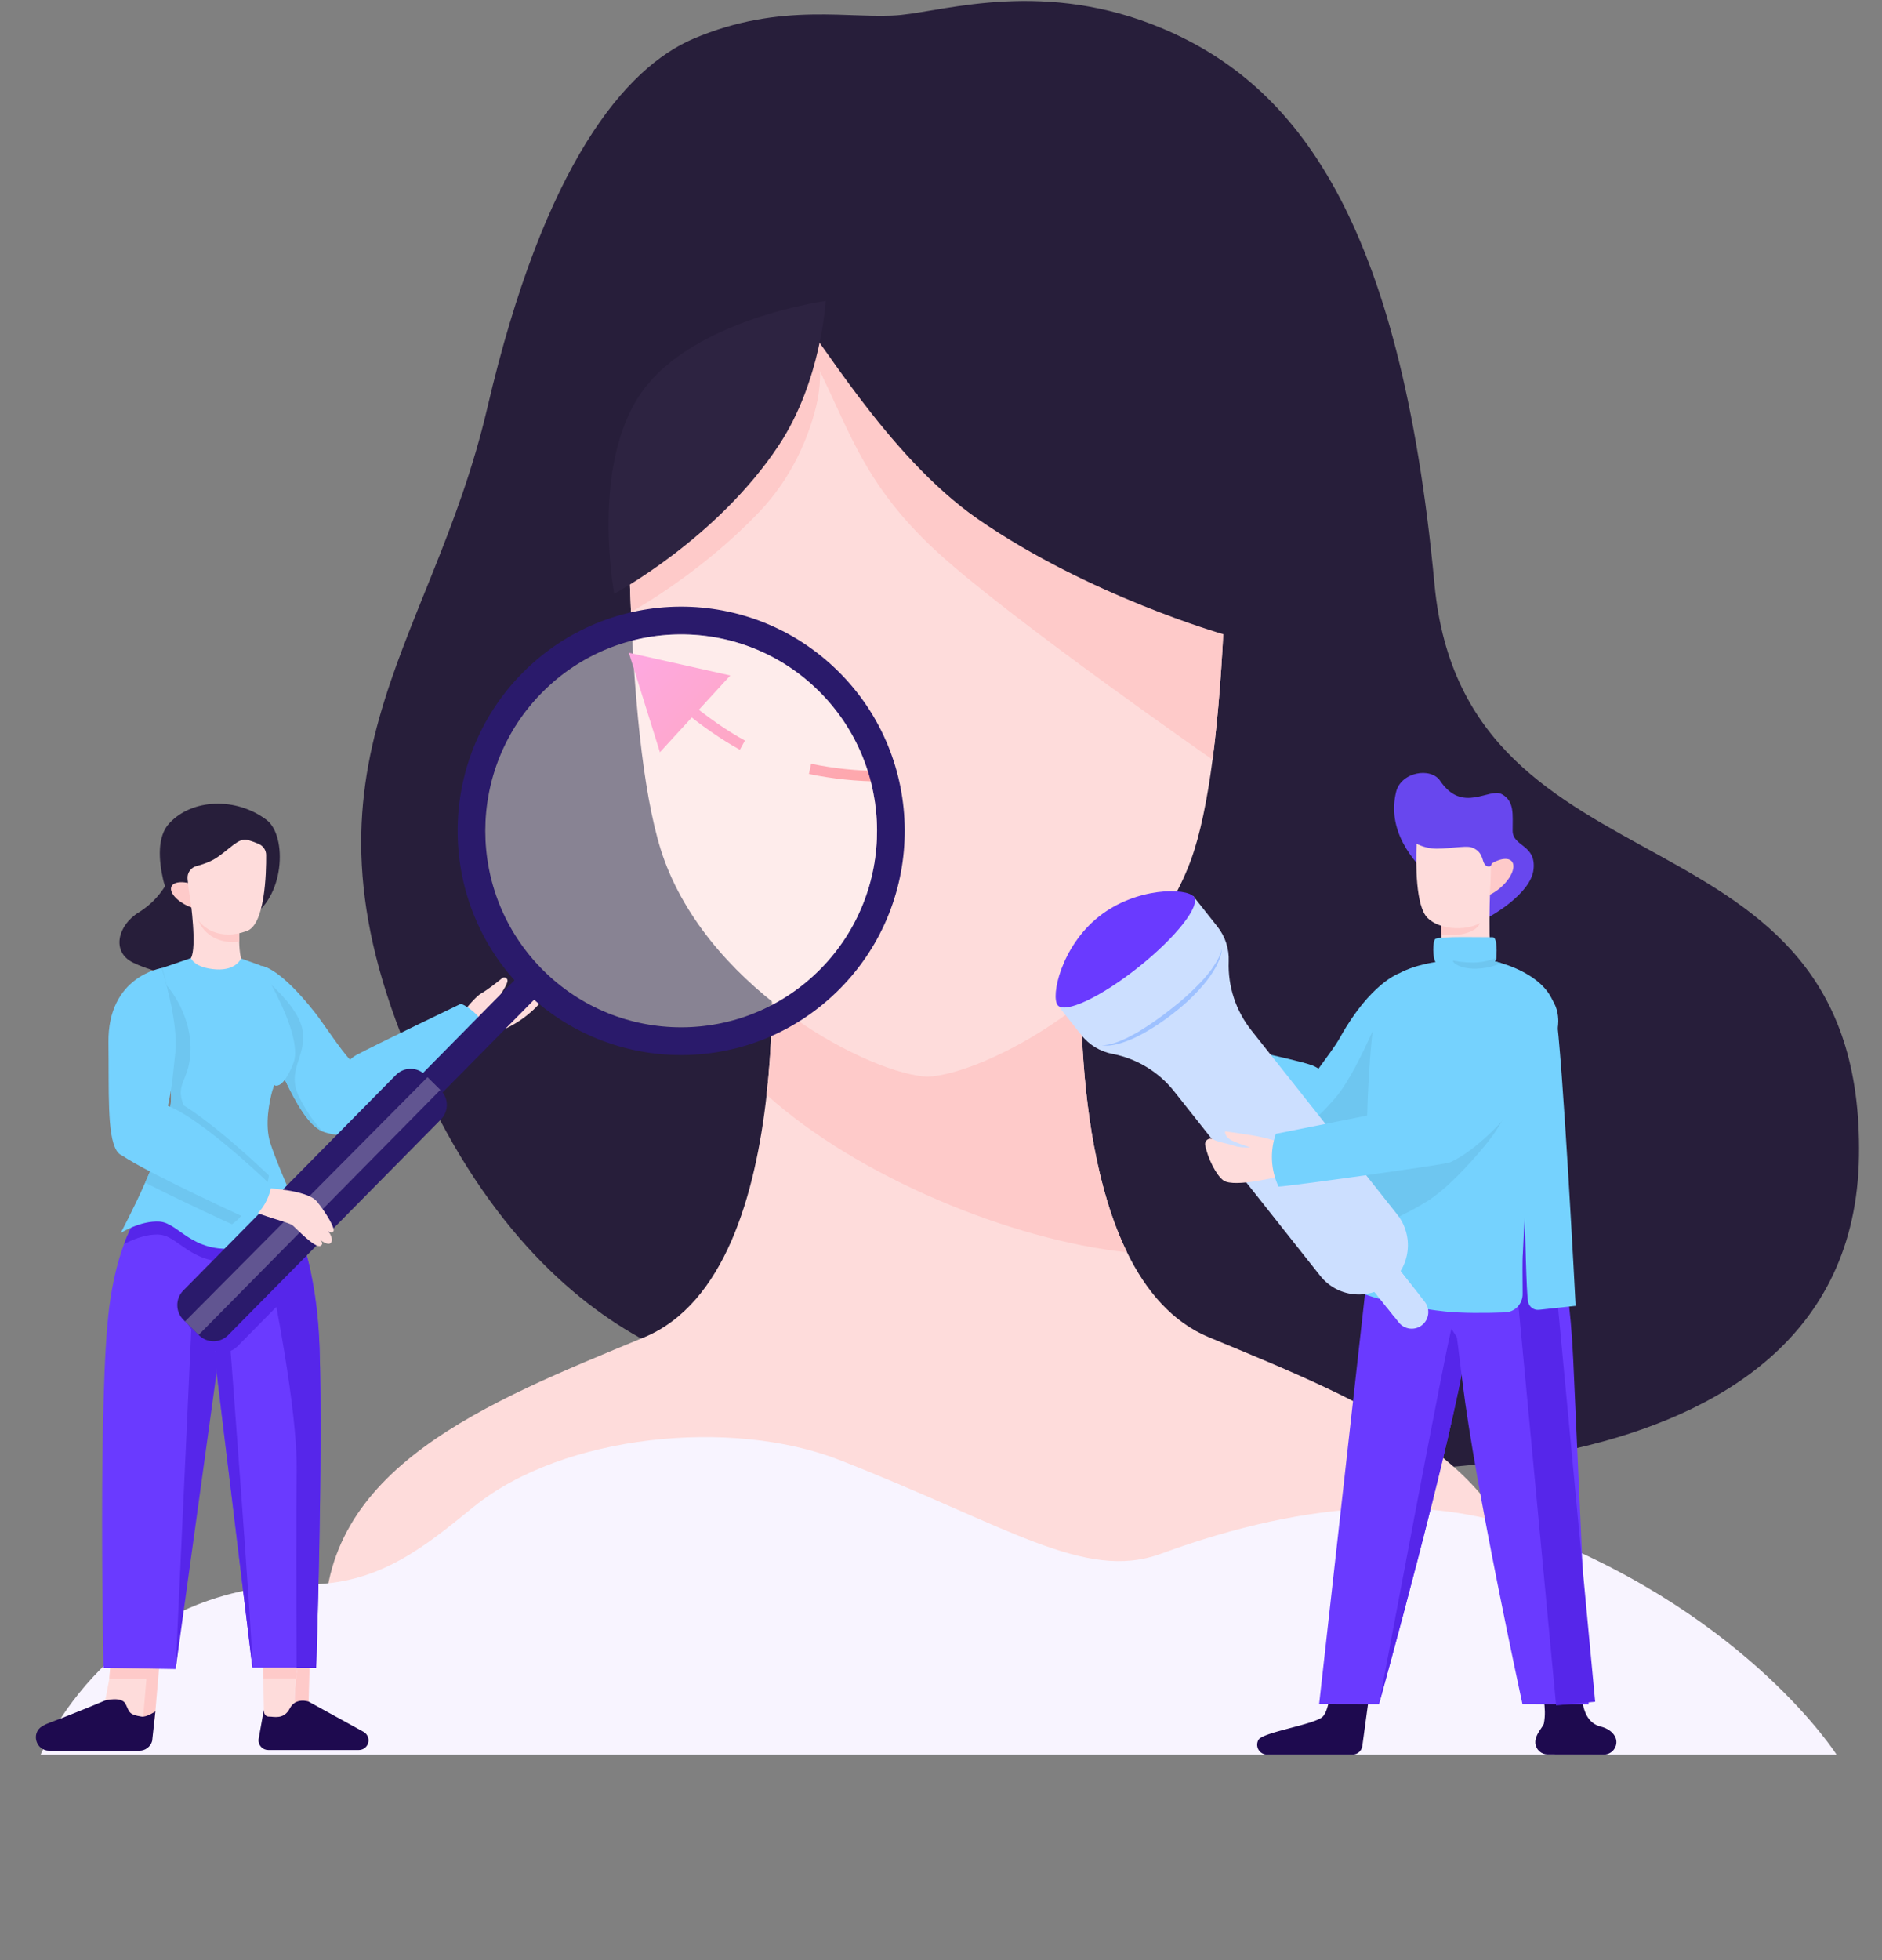 <svg width="509" height="530" viewBox="0 0 509 530" fill="none" xmlns="http://www.w3.org/2000/svg">
<rect x="0" y="0" width="509" height="530" fill="#808080" stroke="none"/>
<g clip-path="url(#clip0_375_65)">
<path d="M211.234 373.174C211.234 373.174 151.088 374.791 113.28 291.135C75.473 207.479 116.366 176.463 131.792 110.312C147.218 44.161 169.201 18.334 187.486 10.505C211.443 0.27 230.57 5.357 243.625 4.057C256.256 2.796 282.796 -5.654 314.49 7.746C350.354 22.911 378.703 58.735 387.961 157.932C396.166 245.854 504.318 214.457 502.775 312.667C501.232 410.877 352.364 396.524 350.063 397.136C347.762 397.748 211.234 373.174 211.234 373.174Z" fill="#271E3A"/>
<path d="M413.361 441.039H87.827C86.287 396.955 131.792 379.165 174.211 361.593C196.003 352.56 204.356 322.841 207.334 296.036C210.162 270.626 208.157 247.856 208.157 247.856L250.308 217.423V217.015L250.599 217.219L250.889 217.015V217.423L293.02 247.856C293.02 247.856 288.052 304.319 304.808 338.613C309.922 349.076 317.058 357.476 326.972 361.587C369.4 379.165 414.901 396.955 413.361 441.039Z" fill="#FEDCDB"/>
<path d="M207.34 296.042C210.167 270.632 208.163 247.862 208.163 247.862L250.314 217.429V217.021L250.605 217.225L250.895 217.021V217.429L293.026 247.862C293.026 247.862 288.058 304.325 304.814 338.618C273.353 335.268 232.018 318.261 207.34 296.042Z" fill="#FECAC9"/>
<path d="M327.957 205.302C326.525 216.208 324.601 225.776 322.027 232.734C308.719 268.7 265.92 290.555 250.884 291.135C235.841 290.552 193.042 268.7 179.734 232.734C174.281 217.997 171.744 191.57 170.651 165.508C170.439 160.581 170.285 155.665 170.172 150.846C169.411 118.957 170.474 91.21 170.474 91.21L211.914 83.186L248.925 76.024L291.393 83.856L331.29 91.216C331.29 91.216 331.845 105.752 331.871 125.865C331.883 149.471 331.171 180.769 327.957 205.302Z" fill="#FEDCDB"/>
<path d="M220.631 110.288C218.597 118.269 214.285 129.096 205.179 138.609C191.232 153.16 175.725 162.609 170.646 165.508C170.433 160.581 170.279 155.665 170.166 150.846L220.543 91.408C222.179 97.591 222.209 104.091 220.631 110.288Z" fill="#FECAC9"/>
<path d="M327.957 205.299H327.789C327.789 205.299 273.765 167.725 253.865 149.614C228.141 126.223 228.914 108.465 211.925 83.183C211.768 82.954 211.614 82.724 211.463 82.492C211.463 82.492 240.159 60.43 243.666 60.43C245.924 60.43 264.877 62.953 291.393 83.847C303.597 93.462 317.372 106.941 331.868 125.856C331.883 149.471 331.171 180.769 327.957 205.299Z" fill="#FECAC9"/>
<path d="M238.221 211.295C231.69 211.281 225.178 210.605 218.783 209.279L219.364 206.511C225.571 207.798 231.891 208.454 238.23 208.469H238.389V211.295H238.221ZM200.111 202.729C195.053 199.964 189.607 196.177 183.93 191.477L185.723 189.298C191.264 193.884 196.561 197.566 201.462 200.247L200.111 202.729Z" fill="url(#paint0_linear_375_65)"/>
<path d="M178.479 203.4L170.076 176.501L197.511 182.649L178.479 203.4Z" fill="url(#paint1_linear_375_65)"/>
<path d="M169.893 150.537C169.893 150.537 170.474 123.691 182.62 109.164C192.499 97.34 207.34 79.856 216.17 85.785C220.201 88.492 239.511 123.053 264.438 140.319C294.453 161.111 330.828 171.478 330.828 171.478C330.828 171.478 366.567 98.885 356.147 79.386C345.728 59.888 267.071 45.067 245.09 50.157C223.109 55.247 149.65 76.898 149.65 76.898L169.893 150.537Z" fill="#271E3A"/>
<path d="M49.811 474.461H496.72C496.72 474.461 473.223 437.4 415.831 414.857C389.181 404.391 355.433 404.91 313.958 420.133C293.294 427.709 272.347 412.459 226.909 394.715C198.042 383.439 152.427 387.722 128.119 407.43C115.131 417.96 102.745 428.408 83.181 428.408C29.84 428.408 10.977 474.476 10.977 474.476L49.811 474.461Z" fill="#F8F4FF"/>
<path d="M166.116 160.546C166.116 160.546 193.94 145.686 210.685 120.32C222.191 102.891 223.304 81.382 223.304 81.382C223.304 81.382 187.571 86.201 173.554 106.035C159.537 125.868 166.116 160.546 166.116 160.546Z" fill="#2D2341"/>
<path d="M402.843 247.87C402.843 247.87 414.009 241.836 414.756 235.077C415.503 228.317 409.134 228.958 409.102 224.649C409.07 220.339 409.683 216.689 406.222 214.763C402.762 212.837 395.579 220.15 389.495 211.121C386.953 207.348 378.892 208.743 377.582 214.139C372.677 234.299 402.843 247.87 402.843 247.87Z" fill="#6847EE"/>
<path d="M403.982 260.708C405.467 262.616 404.592 265.422 402.332 266.273C399.941 267.173 397.363 267.843 395.303 267.636C393.667 267.476 391.817 266.818 390.041 265.982C389.487 265.716 389.009 265.313 388.653 264.811C388.297 264.308 388.075 263.723 388.007 263.111C387.939 262.498 388.028 261.879 388.266 261.311C388.503 260.742 388.881 260.244 389.364 259.863L389.387 259.845C389.786 259.478 389.841 255.766 389.82 252.649C389.806 250.341 389.745 248.377 389.745 248.377L401.399 239.954L403.102 238.724C403.102 238.724 402.19 257.751 403.727 260.329C403.803 260.461 403.889 260.587 403.982 260.708Z" fill="#FEDCDB"/>
<path d="M399.975 250.163C398.636 252.276 394.01 253.368 389.82 252.649C389.806 250.341 389.745 248.377 389.745 248.377L401.399 239.954C401.225 244.482 400.83 248.817 399.975 250.163Z" fill="#FECAC9"/>
<path d="M398.273 241.81C399.261 243.401 402.468 242.739 405.438 240.336C408.408 237.932 410.014 234.695 409.023 233.104C408.033 231.513 404.828 232.175 401.858 234.578C398.889 236.982 397.297 240.21 398.273 241.81Z" fill="#FECAC9"/>
<path d="M385.488 226.572C385.217 226.497 384.933 226.484 384.657 226.535C384.381 226.585 384.12 226.698 383.893 226.864C383.666 227.029 383.479 227.244 383.346 227.492C383.213 227.74 383.138 228.015 383.126 228.297C382.92 233.468 382.835 245.041 386.107 248.214C390.343 252.34 399.708 251.44 401.713 248.278C403.294 245.787 403.308 233.084 403.241 227.825C403.238 227.55 403.175 227.279 403.055 227.032C402.936 226.785 402.763 226.567 402.55 226.394C402.337 226.222 402.088 226.098 401.822 226.033C401.556 225.968 401.278 225.963 401.01 226.018C398.685 226.484 394.94 227.143 391.639 227.251C389.567 227.332 387.493 227.103 385.488 226.572Z" fill="#FEDCDB"/>
<path d="M403.503 233.221C403.419 233.891 403.175 234.386 402.518 234.287C400.347 233.969 401.873 230.499 398.032 229.144C396.221 228.506 390.495 229.791 387.319 229.407C385.226 229.174 383.231 228.399 381.528 227.157C381.528 227.157 391.68 223.48 401.187 224.334C406.022 224.768 403.666 231.857 403.503 233.221Z" fill="#6847EE"/>
<path d="M326.505 284.804C326.505 284.804 322.652 280.94 320.534 280.165C319.052 279.626 316.576 278.236 315.216 277.447C315.076 277.364 314.914 277.328 314.752 277.343C314.59 277.357 314.436 277.422 314.313 277.528C314.19 277.634 314.102 277.776 314.063 277.935C314.024 278.093 314.035 278.259 314.095 278.411C314.336 278.942 314.655 279.433 315.042 279.868L316.957 282.149C316.957 282.149 310.701 279.48 309.498 279.868C308.295 280.255 308.627 280.891 308.627 280.891C308.627 280.891 306.163 279.786 305.593 280.891C305.024 281.995 307.723 282.959 307.723 282.959C307.723 282.959 306.134 283.446 306.662 284.125C307.191 284.804 310.66 287.694 315.815 289.288C320.969 290.881 325.014 290.351 325.014 290.351L326.505 284.804Z" fill="#FEDCDB"/>
<path d="M382.184 275.433C382.033 276.943 381.368 279.338 380.336 282.17C376.972 291.441 369.696 305.403 363.574 308.392C361.566 309.377 359.916 309.803 358.545 309.803C358.068 309.806 357.592 309.751 357.13 309.637H357.086C356.42 309.465 355.795 309.161 355.25 308.742L322.062 292.679C322.002 291.925 321.99 291.168 322.024 290.412C322.1 288.749 322.416 286.54 323.5 285.095C323.954 284.478 324.451 283.893 324.988 283.347C325.604 282.687 326.314 282.121 327.094 281.669C327.094 281.669 349.895 286.301 354.648 287.979C355.338 288.223 355.994 288.553 356.601 288.961C358.635 286.077 360.959 283.181 362.546 280.314C370.638 265.859 378.366 263.196 378.366 263.196C378.366 263.196 382.841 268.991 382.184 275.433Z" fill="#75D2FE"/>
<path d="M416.941 457.043C416.941 457.043 418.414 461.673 417.551 466.017C417.365 466.967 415.009 469.027 415.259 471.463C415.357 472.272 415.749 473.017 416.36 473.554C416.971 474.092 417.758 474.385 418.571 474.376L433.782 474.417C436.356 474.417 438.018 471.62 436.711 469.397C436.069 468.304 434.854 467.328 432.846 466.824C427.195 465.408 427.86 457.058 427.86 457.058L416.941 457.043ZM370.638 455.962L368.447 472.115C368.361 472.751 368.049 473.333 367.568 473.756C367.088 474.179 366.471 474.414 365.832 474.417H342.663C342.196 474.418 341.738 474.296 341.334 474.063C340.93 473.83 340.594 473.494 340.361 473.089C340.128 472.684 340.005 472.224 340.006 471.757C340.006 471.289 340.13 470.83 340.364 470.426C341.582 468.334 355.624 466.3 357.743 464.176C359.486 462.428 359.928 456.35 359.928 456.35L370.638 455.962Z" fill="#1E0A4F"/>
<path d="M401.76 327.523C401.76 327.523 399.941 341.386 396.425 365.057C396.41 365.159 396.396 365.264 396.378 365.366C392.865 389.039 373.261 459.706 372.953 460.808L356.769 460.77L371.797 326.422L401.76 327.523Z" fill="#6A3AFF"/>
<path d="M396.425 365.057C396.41 365.159 396.396 365.264 396.378 365.366C392.865 389.039 373.261 459.706 372.953 460.808C373.203 459.479 392.22 358.131 392.604 359.282C392.752 359.737 394.434 362.207 396.425 365.057Z" fill="#5626EA"/>
<path d="M420.251 327.523C423.136 340.752 424.891 354.204 425.498 367.732L429.673 460.822L411.76 460.787C411.76 460.787 398.976 401.981 395.547 373.774C392.119 345.567 389.338 327.526 389.338 327.526L420.251 327.523Z" fill="#6A3AFF"/>
<path d="M413.603 327.523L426.143 460.633" stroke="#5626EA" stroke-width="10.61" stroke-miterlimit="10"/>
<path d="M380.337 282.17C376.972 291.441 369.696 305.403 363.574 308.392C361.566 309.377 359.916 309.803 358.545 309.803C358.068 309.806 357.593 309.751 357.13 309.637H357.086L351.344 305.313C351.344 305.313 354.523 304.672 361.293 296.688C368.063 288.705 376.205 266.649 376.205 266.649C377.879 271.738 379.258 276.921 380.337 282.17Z" fill="#6EC6F0"/>
<path d="M412.388 329.898C412.519 332.841 412.775 349.358 413.28 351.983C413.408 352.65 413.78 353.244 414.324 353.648C414.867 354.053 415.542 354.238 416.215 354.169C421.212 353.65 426.143 353.099 426.143 353.099C426.143 353.099 422.657 285.48 420.733 273.303C419.46 265.271 410.145 261.649 406.034 260.414C405.203 260.166 404.581 260.017 404.29 259.947L404.093 259.907L401.53 259.933L394.702 260.003L393.022 260.02L388.803 260.064C388.803 260.064 388.594 260.087 388.222 260.137C385.898 260.478 377.14 262.054 374.005 266.993C370.96 271.794 369.888 292.088 369.545 309.532C369.353 319.176 367.421 349.352 367.421 349.352C367.421 349.352 376.429 353.088 391.012 354.635C395.338 355.092 401.722 355.063 407.039 354.871C408.329 354.826 409.551 354.276 410.442 353.34C411.333 352.403 411.823 351.154 411.807 349.859C411.763 345.643 411.734 340.029 411.859 339.114C411.868 339.125 412.391 326.789 412.388 329.898Z" fill="#75D2FE"/>
<path d="M411.871 288.183C410.293 296.135 406.754 303.564 401.576 309.791C396.971 315.327 391.093 321.649 385.86 324.892C380.11 328.456 373.909 331.11 369.438 332.791C369.394 327.966 369.359 319.187 369.551 309.543L411.871 288.183Z" fill="#6EC6F0"/>
<path d="M322.727 242.302L329.245 250.531C331.371 253.2 332.462 256.551 332.316 259.965C332.065 266.725 334.248 273.351 338.467 278.63L377.89 328.397C378.976 329.768 379.782 331.34 380.263 333.023C380.743 334.706 380.888 336.468 380.689 338.207C380.49 339.946 379.951 341.629 379.104 343.159C378.256 344.69 377.116 346.038 375.749 347.126C374.382 348.215 372.814 349.024 371.136 349.505C369.457 349.987 367.701 350.132 365.966 349.933C364.232 349.733 362.554 349.193 361.027 348.343C359.501 347.493 358.157 346.35 357.071 344.979L317.648 295.211C313.477 289.894 307.536 286.261 300.912 284.978C297.564 284.349 294.555 282.528 292.439 279.85L285.922 271.622L322.727 242.302Z" fill="#CCDFFF"/>
<path d="M286.059 271.791C287.971 274.204 297.76 269.597 307.926 261.5C318.093 253.403 324.779 244.893 322.873 242.471C320.966 240.05 307.328 239.77 297.158 247.87C286.988 255.97 284.15 269.379 286.059 271.791Z" fill="#6A3AFF"/>
<path d="M384.599 358.297C385.529 357.556 386.128 356.475 386.264 355.292C386.4 354.108 386.061 352.919 385.323 351.986L373.636 337.234C372.897 336.303 371.818 335.703 370.639 335.568C369.459 335.432 368.273 335.772 367.343 336.512C366.413 337.253 365.815 338.334 365.679 339.518C365.544 340.701 365.883 341.89 366.622 342.823L378.306 357.575C379.045 358.507 380.123 359.107 381.303 359.242C382.483 359.378 383.669 359.038 384.599 358.297Z" fill="#CCDFFF"/>
<path d="M383.001 356.281C383.931 355.54 384.53 354.459 384.666 353.276C384.801 352.092 384.463 350.903 383.724 349.97L372.041 335.218C371.675 334.756 371.222 334.371 370.707 334.084C370.193 333.798 369.627 333.616 369.042 333.549C368.457 333.482 367.865 333.531 367.299 333.693C366.734 333.856 366.205 334.128 365.745 334.496C364.815 335.237 364.218 336.318 364.083 337.502C363.947 338.685 364.286 339.874 365.024 340.807L376.707 355.555C377.446 356.488 378.524 357.089 379.704 357.225C380.885 357.361 382.07 357.021 383.001 356.281Z" fill="#CCDFFF"/>
<path d="M381.403 354.276C382.333 353.536 382.932 352.455 383.068 351.271C383.203 350.088 382.865 348.899 382.126 347.965L370.443 333.217C369.704 332.284 368.626 331.683 367.446 331.547C366.266 331.411 365.08 331.751 364.149 332.491C363.219 333.232 362.62 334.314 362.484 335.498C362.349 336.682 362.687 337.871 363.426 338.805L375.109 353.554C375.475 354.016 375.928 354.401 376.442 354.687C376.957 354.974 377.522 355.156 378.107 355.223C378.691 355.29 379.283 355.241 379.849 355.078C380.414 354.916 380.942 354.644 381.403 354.276Z" fill="#CCDFFF"/>
<path d="M330.453 256.509C330.405 257.428 330.208 258.334 329.872 259.19C329.698 259.612 329.541 260.064 329.332 260.46L329.041 261.081C328.942 261.291 328.823 261.486 328.713 261.69C327.806 263.292 326.747 264.804 325.551 266.203C323.174 268.999 320.512 271.538 317.608 273.778C314.748 276.067 311.687 278.091 308.464 279.827C306.839 280.686 305.145 281.405 303.399 281.977C302.96 282.109 302.528 282.248 302.071 282.345C301.848 282.397 301.627 282.452 301.4 282.499L300.72 282.615C299.816 282.774 298.891 282.774 297.986 282.615C298.437 282.641 298.89 282.613 299.334 282.531L299.666 282.481L299.997 282.409C300.215 282.359 300.436 282.318 300.651 282.251L301.296 282.065C301.511 281.998 301.72 281.922 301.932 281.849C302.359 281.715 302.772 281.537 303.187 281.368C303.603 281.199 304.009 281.01 304.416 280.827C304.62 280.73 304.826 280.643 305.023 280.535L305.622 280.223C306.424 279.827 307.2 279.373 307.978 278.93C311.05 277.058 314.001 274.993 316.811 272.747C319.659 270.552 322.33 268.137 324.802 265.524L325.711 264.531L326.583 263.496C326.874 263.161 327.135 262.791 327.411 262.439C327.545 262.258 327.702 262.083 327.812 261.9L328.19 261.343C329.16 259.875 330.093 258.295 330.453 256.509Z" fill="#9EC1FF"/>
<path d="M404.72 258.77C404.72 258.834 404.72 258.896 404.703 258.96C404.629 259.463 404.381 259.925 404 260.262C403.62 260.599 403.133 260.79 402.625 260.801C400.501 260.845 396.986 260.897 393.984 260.859C391.189 260.821 388.838 260.699 388.463 260.411C388.369 260.336 388.29 260.243 388.231 260.137C387.447 258.864 387.464 254.735 388.126 253.939C388.847 253.065 401.879 253.462 403.66 253.415C404.831 253.38 404.845 256.582 404.72 258.77Z" fill="#75D2FE"/>
<path d="M406.034 260.414C404.311 261.184 402.475 261.667 400.597 261.844C397.279 262.173 395.129 261.521 393.984 260.859C393.598 260.665 393.267 260.377 393.022 260.02C392.802 259.577 393.159 259.796 394.708 260.02C395.892 260.179 397.086 260.262 398.282 260.268C399.374 260.278 400.465 260.172 401.536 259.95C402.622 259.728 403.685 259.402 404.709 258.977C404.656 259.336 404.514 259.676 404.296 259.965C404.584 260.017 405.203 260.166 406.034 260.414Z" fill="#6EC6F0"/>
<path d="M338.51 306.973C333.693 306.201 331.334 305.91 331.334 305.91C331.334 305.91 331.081 307.323 333.158 308.381C334.321 308.963 336.497 309.718 338.153 310.245C336.555 310.321 335.015 310.231 333.853 309.814C332.127 309.197 329.401 308.835 328.123 308.092C327.881 307.946 327.603 307.874 327.321 307.884C327.039 307.894 326.766 307.987 326.535 308.15C326.305 308.313 326.127 308.54 326.023 308.803C325.919 309.066 325.893 309.354 325.95 309.631C326.612 313.153 329.003 317.943 330.947 319.225C333.94 321.198 346.106 318.06 346.106 318.06V308.914C346.106 308.914 343.328 307.746 338.51 306.973Z" fill="#FEDCDB"/>
<path d="M421.439 275.608C421.085 265.55 407.736 262.252 402.553 270.868C396.954 280.156 389.228 292.487 385.427 296.365C384.714 297.101 384.115 297.94 383.649 298.853L345.065 306.583L345.048 306.633C343.427 311.286 343.694 316.391 345.792 320.848C348.148 320.848 390.477 314.925 391.939 314.362C392.305 314.22 392.679 314.071 393.069 313.864C404.302 308.261 421.451 287.059 421.451 276.121C421.448 275.932 421.445 275.763 421.439 275.608Z" fill="#75D2FE"/>
<path d="M62.906 246.923C55.25 250.711 46.054 246.233 44.136 237.891C42.939 232.69 42.419 226.207 45.798 222.592C52.059 215.89 63.903 215.546 72.067 221.677C77.835 226.006 77.007 243.203 67.256 248.272C67.122 248.351 63.04 246.856 62.906 246.923Z" fill="#271E3A"/>
<path d="M45.714 237.678C43.902 241.387 41.082 244.506 37.578 246.676C31.851 250.126 30.023 257.398 36.009 260.294C41.995 263.19 51.664 265.23 53.419 261.623C55.174 258.016 53.928 245.49 53.928 245.49L45.714 237.678Z" fill="#271E3A"/>
<path d="M57.825 244.843C58.496 243.337 56.475 240.967 53.312 239.549C50.149 238.132 47.041 238.204 46.37 239.709C45.699 241.215 47.719 243.585 50.882 245.003C54.045 246.42 57.153 246.348 57.825 244.843Z" fill="#FECAC9"/>
<path d="M47.324 262.625C46.935 262.834 46.595 263.123 46.327 263.474C46.058 263.824 45.866 264.227 45.764 264.657C45.662 265.087 45.651 265.534 45.734 265.968C45.817 266.402 45.99 266.814 46.243 267.176C48.306 270.107 52.002 273.86 56.947 272.884C60.901 272.106 64.911 269.347 67.924 266.794C69.85 265.16 69.115 262.074 66.686 261.384L66.625 261.363C65.202 260.874 64.763 257.695 64.684 254.589C64.644 252.471 64.717 250.353 64.905 248.243L52.301 243.468L51.476 243.156C51.476 243.156 53.341 256.198 51.624 259.07C50.764 260.516 48.93 261.754 47.324 262.625Z" fill="#FEDCDB"/>
<path d="M52.301 243.468C52.629 245.633 53.129 247.873 53.873 249.42C55.5 252.8 59.428 255.326 64.684 254.589C64.644 252.471 64.717 250.353 64.905 248.243L52.301 243.468Z" fill="#FECAC9"/>
<path d="M70.135 228.27C70.685 228.533 71.15 228.945 71.477 229.461C71.804 229.976 71.98 230.573 71.983 231.184C72.024 236.079 71.693 250.295 66.585 251.798C59.823 254.193 54.672 251.384 52.745 247.384C51.528 244.858 50.973 240.481 50.729 237.597C50.665 236.833 50.873 236.072 51.314 235.446C51.756 234.821 52.404 234.372 53.143 234.179C54.675 233.777 56.61 233.133 58.156 232.186C61.912 229.882 64.504 226.359 66.989 227.111C68.064 227.421 69.116 227.808 70.135 228.27ZM124.467 274.763C124.467 274.763 128.099 269.74 130.339 268.49C131.902 267.616 134.433 265.617 135.816 264.487C135.959 264.371 136.133 264.303 136.316 264.291C136.499 264.278 136.681 264.323 136.838 264.419C136.995 264.515 137.118 264.657 137.191 264.825C137.264 264.994 137.283 265.181 137.246 265.361C137.072 266.002 136.803 266.613 136.447 267.173L134.703 270.087C134.703 270.087 141.247 265.973 142.662 266.188C144.077 266.404 143.824 267.179 143.824 267.179C143.824 267.179 146.39 265.501 147.227 266.634C148.063 267.768 145.193 269.338 145.193 269.338C145.193 269.338 147.064 269.6 146.587 270.451C146.111 271.302 142.74 275.174 137.246 277.887C131.751 280.599 127.114 280.73 127.114 280.73L124.467 274.763Z" fill="#FEDCDB"/>
<path d="M68.488 273.988C68.773 274.971 69.138 275.929 69.577 276.852C70.066 277.922 70.684 279.137 71.411 280.439C73.236 283.731 75.086 287.907 77.042 291.942C80.128 298.32 83.463 304.345 87.342 305.98C87.525 306.059 87.712 306.127 87.903 306.184C90.073 306.848 91.791 307.011 93.165 306.79C93.643 306.717 94.111 306.585 94.557 306.397L94.597 306.376C95.236 306.098 95.812 305.694 96.291 305.187L131.449 281.622C131.412 281.104 131.349 280.589 131.26 280.078C131.223 279.848 131.179 279.603 131.127 279.346C130.787 277.694 130.118 275.532 128.802 274.259C128.25 273.719 127.661 273.219 127.038 272.762C126.812 272.595 126.597 272.447 126.396 272.319C125.854 271.948 125.269 271.646 124.653 271.418C124.653 271.418 100.969 282.782 96.469 285.226C95.816 285.58 95.211 286.017 94.67 286.526C92.183 283.962 87.261 276.427 85.198 273.816C75.743 261.841 71.219 261.159 70.472 261.133H70.359C70.044 261.735 69.765 262.356 69.525 262.992C68.584 265.378 67.346 269.723 68.488 273.988Z" fill="#75D2FE"/>
<path d="M69.609 288.428L73.677 294.792C73.93 293.882 74.116 293.349 74.116 293.349C74.116 293.349 75.261 294.279 77.022 291.942C80.107 298.32 83.443 304.345 87.322 305.98C85.84 304.465 83.344 301.502 80.967 296.747C77.26 289.343 82.966 285.911 81.839 278.65C81.156 274.256 76.783 269.446 73.442 266.334C71.257 264.295 69.513 262.995 69.513 262.995L69.563 276.852L69.609 288.428Z" fill="#6EC6F0"/>
<path d="M64.275 387.2L71.149 450.968L71.184 451.3L71.225 453.856L71.379 463.471L71.396 464.528C71.436 466.085 72.078 467.565 73.187 468.654C74.295 469.744 75.784 470.358 77.336 470.367C78.889 470.375 80.384 469.777 81.504 468.699C82.624 467.621 83.282 466.148 83.338 464.592L83.399 462.314L79.82 464.348C79.82 464.348 79.567 463.765 79.639 460.484C79.66 459.459 79.715 458.153 79.82 456.548C79.872 455.75 79.939 454.992 80.017 454.24C80.017 454.133 80.04 454.025 80.055 453.917C80.054 453.898 80.054 453.878 80.055 453.859C80.072 453.687 80.093 453.512 80.113 453.34C80.157 452.993 80.2 452.644 80.25 452.294C80.25 452.265 80.25 452.236 80.264 452.204C80.287 452.049 80.308 451.892 80.331 451.735L80.401 451.3C80.401 451.21 80.427 451.099 80.439 450.968C80.79 447.137 80.499 426.403 80.174 408.747C80.01 400.002 79.828 391.257 79.628 382.512L79.308 382.609L77.719 383.095L64.275 387.2ZM32.769 468.669C33.678 468.856 34.617 468.828 35.512 468.587C36.557 468.308 37.507 467.749 38.26 466.971C39.012 466.192 39.54 465.223 39.786 464.167L42.178 453.929L44.011 446.082L51.014 382.515L35.047 384.01L29.567 453.937L28.114 461.699C27.825 463.241 28.151 464.835 29.021 466.138C29.892 467.441 31.238 468.35 32.769 468.669Z" fill="#FEDCDB"/>
<path d="M38.287 469.417C39.281 468.99 40.14 468.3 40.773 467.421C41.406 466.542 41.789 465.507 41.881 464.426L43.459 445.919L40.286 445.901L38.287 469.417Z" fill="#FECAC9"/>
<path d="M42.024 462.748L41.152 470.755C40.943 471.51 40.492 472.175 39.87 472.649C39.248 473.122 38.487 473.378 37.706 473.377H13.299C9.708 473.377 8.33 468.619 11.402 466.754C12.011 466.388 12.654 466.083 13.322 465.842C20.156 463.308 28.431 459.805 28.431 459.805C28.431 459.805 32.967 458.561 34.004 460.819C35.041 463.077 34.937 463.625 38.261 464.158C39.667 464.388 42.024 462.748 42.024 462.748Z" fill="#1E0A4F"/>
<path d="M79.82 464.348L83.411 462.331L83.472 460.105L83.681 452.294L83.71 450.971H80.401C80.38 451.114 80.36 451.586 80.34 451.726C80.319 451.866 80.296 452.04 80.273 452.195C80.273 452.227 80.273 452.256 80.258 452.285C80.209 452.635 80.165 452.985 80.122 453.331C80.101 453.503 80.084 453.678 80.064 453.85C80.062 453.869 80.062 453.889 80.064 453.908C80.064 454.016 80.037 454.124 80.026 454.232C79.947 454.983 79.881 455.741 79.828 456.539C79.724 458.159 79.668 459.453 79.648 460.475C79.555 463.753 79.82 464.348 79.82 464.348Z" fill="#FECAC9"/>
<path d="M71.358 462.308L69.92 470.364C69.892 470.725 69.94 471.088 70.059 471.43C70.178 471.771 70.366 472.085 70.611 472.35C70.857 472.615 71.155 472.827 71.486 472.971C71.817 473.115 72.174 473.189 72.535 473.188H97.055C97.461 473.187 97.861 473.093 98.223 472.911C98.586 472.729 98.901 472.465 99.145 472.141C99.388 471.816 99.553 471.438 99.626 471.039C99.699 470.639 99.678 470.227 99.566 469.837C99.47 469.506 99.309 469.197 99.094 468.928C98.879 468.659 98.612 468.435 98.311 468.269L83.469 460.111C83.469 460.111 79.982 458.841 78.367 461.964C76.751 465.088 73.953 464.123 72.826 464.164C71.201 464.217 71.358 462.308 71.358 462.308Z" fill="#1E0A4F"/>
<path d="M29.567 453.929H42.178L44.011 446.082L51.014 382.515L35.044 384.01L29.567 453.929ZM64.275 387.2L71.149 450.968L71.184 451.3L71.225 453.856H80.049C80.067 453.684 80.087 453.509 80.107 453.337C80.151 452.99 80.195 452.641 80.244 452.291C80.244 452.262 80.244 452.233 80.258 452.201C80.282 452.046 80.302 451.889 80.325 451.732L80.401 451.3C80.401 451.21 80.427 451.099 80.439 450.968C80.79 447.137 80.5 426.403 80.174 408.747C80.01 400.002 79.828 391.257 79.628 382.512L79.308 382.609L77.719 383.095L64.275 387.2Z" fill="#FECAC9"/>
<path d="M27.998 450.971L29.794 451.003L39.574 451.166L42.808 451.225L47.504 451.303C47.504 451.303 52.153 410.492 56.037 380.933C56.735 375.651 57.406 370.735 58.022 366.464C58.036 366.368 58.048 366.269 58.062 366.173C58.702 361.767 59.283 358.082 59.768 355.445C60.852 349.556 61.221 344.868 61.221 341.194C61.221 332.745 59.202 329.677 59.202 329.677L52.838 327.255L41.884 323.1C41.884 323.1 37.322 326.227 33.536 336.413C31.944 340.699 30.488 346.235 29.567 353.312C26.455 377.204 27.998 450.971 27.998 450.971Z" fill="#6A3AFF"/>
<path d="M52.031 325.431C52.34 326.017 52.61 326.623 52.841 327.244C53.69 329.423 55 333.654 55.782 340.355C56.029 342.444 56.218 344.772 56.331 347.348V347.639C56.493 350.978 57.069 357.254 57.88 365.121C57.917 365.5 57.958 365.881 57.996 366.266C58.004 366.318 58.01 366.371 58.013 366.423L68.267 450.919H85.5C85.5 450.919 87.386 395.064 86.427 364.798C86.162 356.462 85.233 349.553 84.027 343.915C83.42 341.08 82.743 338.572 82.045 336.36C81.38 334.257 80.697 332.424 80.035 330.851C79.345 329.185 78.556 327.562 77.672 325.991C77.113 324.976 76.471 324.009 75.752 323.1L52.031 325.431Z" fill="#6A3AFF"/>
<path d="M70.774 333.645C70.774 333.645 76.894 361.109 79.294 382.611C79.449 383.985 79.586 385.33 79.706 386.647C80.075 390.665 80.287 394.38 80.241 397.535C80.2 400.953 80.177 404.77 80.159 408.75C80.093 425.719 80.203 445.712 80.238 450.971H85.512C85.512 450.971 87.397 395.117 86.439 364.85C85.915 348.344 82.783 337.424 80.046 330.903L70.774 333.645ZM58.028 366.464L68.281 450.96C68.616 447.265 61.796 357.738 61.796 357.738L58.068 366.161L58.01 366.295C58.01 366.295 57.409 370.73 58.028 366.464Z" fill="#5626EA"/>
<path d="M33.536 336.404C35.28 335.463 39.234 333.595 43.125 333.834C46.902 334.067 49.808 338.496 55.776 340.373C57.54 340.921 59.377 341.198 61.224 341.194C62.143 341.195 63.062 341.143 63.975 341.04C73.651 339.933 79.933 337.386 82.057 336.413C81.391 334.309 80.709 332.477 80.046 330.903C79.356 329.237 78.567 327.614 77.684 326.043C77.123 325.01 76.477 324.025 75.752 323.1L52.031 325.431C52.339 326.017 52.61 326.623 52.841 327.244L41.884 323.1C41.884 323.1 37.322 326.218 33.536 336.404Z" fill="#5626EA"/>
<path d="M32.627 333.406C32.627 333.406 37.938 329.991 43.125 330.312C48.311 330.632 51.877 338.898 63.97 337.514C76.063 336.13 82.856 332.5 82.856 332.5C82.856 332.5 75.237 315.761 73.105 309.074C71.498 304.016 72.907 297.612 73.686 294.797C73.939 293.888 74.125 293.355 74.125 293.355C74.125 293.355 75.269 294.285 77.03 291.948C77.713 291.048 78.483 289.661 79.326 287.542C81.319 282.511 76.757 272.517 73.445 266.34C71.992 263.607 70.766 261.623 70.464 261.139C70.414 261.063 70.394 261.025 70.394 261.025L65.199 259.161C65.199 259.161 63.897 262.45 58.461 262.118C52.571 261.751 51.635 259.07 51.635 259.07L43.901 261.719L41.756 262.45C41.756 262.45 42.956 269.076 44.127 276.925C44.787 281.357 45.435 286.179 45.853 290.418C46.065 292.6 46.219 294.628 46.283 296.374V296.956C46.219 298.881 45.948 300.793 45.473 302.658L45.446 302.772C44.575 306.487 43.061 310.712 41.379 314.814C40.698 316.485 39.991 318.145 39.258 319.793C35.919 327.334 32.627 333.406 32.627 333.406Z" fill="#75D2FE"/>
<path d="M46.286 296.971C46.222 298.895 45.95 300.807 45.475 302.673L50.057 302.44C50.057 302.44 50.502 301.703 49.227 297.554C47.951 293.405 50.612 291.893 51.339 286.424C52.858 274.982 45.037 266.381 45.037 266.381L44.124 276.925C44.784 281.357 45.432 286.179 45.85 290.418C46.062 292.601 46.216 294.628 46.28 296.374C46.286 296.569 46.286 296.767 46.286 296.971ZM39.272 319.808C49.683 325.082 62.72 331.031 62.72 331.031C64.348 329.912 65.708 328.446 66.704 326.737C68.322 323.925 68.447 321.719 68.447 321.719C68.447 321.719 55.352 308.987 45.438 302.781C44.197 308.037 41.716 314.31 39.272 319.808Z" fill="#6EC6F0"/>
<path d="M52.129 359.894L52.574 360.334L56.246 363.979L56.348 364.081C56.797 364.527 57.319 364.892 57.891 365.162C57.99 365.208 58.092 365.255 58.182 365.296C59.2 365.704 60.315 365.803 61.389 365.58C62.463 365.356 63.447 364.821 64.219 364.04L84.027 343.968C83.105 339.498 81.768 335.124 80.035 330.903C79.345 329.237 78.556 327.614 77.672 326.043L61.192 342.744L56.331 347.671L52.071 351.986C51.035 353.044 50.46 354.47 50.471 355.952C50.481 357.434 51.078 358.852 52.129 359.894Z" fill="#5626EA"/>
<path d="M47.509 451.292L47.507 451.303L50.435 387.763L50.674 382.547L52.083 351.986L57.005 356.153L57.795 356.823L58.245 364.952V364.955L58.586 371.082L47.509 451.292Z" fill="#5626EA"/>
<path d="M103.721 300.946L143.528 260.609L148.833 265.874L109.027 306.211L103.721 300.946Z" fill="#2A1A6B"/>
<path d="M49.601 356.858L50.046 357.298L53.716 360.946L53.82 361.045C54.872 362.087 56.293 362.667 57.772 362.66C59.25 362.652 60.665 362.057 61.706 361.004L119.237 302.702C120.276 301.649 120.856 300.225 120.848 298.743C120.841 297.261 120.246 295.843 119.196 294.8L119.095 294.701L115.628 291.266L114.977 290.613C113.927 289.571 112.507 288.99 111.029 288.998C109.551 289.005 108.137 289.601 107.097 290.654L49.566 348.95C48.527 350.004 47.947 351.429 47.953 352.911C47.96 354.394 48.552 355.813 49.601 356.858ZM226.75 181.562C203.017 158.014 164.736 158.218 141.25 182.016C117.764 205.815 117.967 244.208 141.709 267.756C165.45 291.304 203.723 291.103 227.212 267.298C250.701 243.494 250.486 205.098 226.75 181.562ZM146.968 262.421C142.022 257.514 138.089 251.679 135.392 245.248C132.695 238.817 131.288 231.917 131.251 224.94C131.214 217.964 132.547 211.049 135.175 204.589C137.803 198.13 141.674 192.252 146.567 187.293C167.144 166.44 200.692 166.259 221.488 186.894C242.283 207.528 242.463 241.166 221.889 262.022C216.996 266.981 211.176 270.926 204.763 273.63C198.35 276.334 191.468 277.745 184.511 277.782C177.554 277.819 170.657 276.482 164.216 273.846C157.774 271.21 151.913 267.328 146.968 262.421Z" fill="#2A1A6B"/>
<path opacity="0.45" d="M221.686 262.222C242.375 241.476 242.375 207.839 221.686 187.093C200.997 166.347 167.453 166.347 146.764 187.093C126.075 207.839 126.075 241.476 146.764 262.222C167.453 282.968 200.997 282.968 221.686 262.222Z" fill="white"/>
<path opacity="0.26" d="M50.058 357.298L53.727 360.943L119.095 294.701L115.628 291.266L50.058 357.298Z" fill="white"/>
<path d="M71.356 321.21C71.356 321.21 83.033 321.644 85.669 324.84C88.304 328.036 90.631 332.124 90.204 332.876C89.777 333.627 88.801 332.922 88.801 332.922C88.801 332.922 90.457 335.09 89.431 336.104C88.632 336.894 86.526 335.23 86.526 335.23C86.526 335.23 87.796 336.223 86.709 336.856C85.273 337.692 80.189 332.194 79.122 331.32C78.056 330.446 69.81 328.572 68.226 327.203C66.643 325.833 71.356 321.21 71.356 321.21Z" fill="#FEDCDB"/>
<path d="M41.393 314.829C52.059 320.335 66.988 327.147 66.988 327.147C68.615 326.029 69.975 324.563 70.972 322.856C72.59 320.041 72.715 317.836 72.715 317.836C72.715 317.836 56.261 301.831 46.275 296.971C46.209 298.938 45.928 300.892 45.438 302.798C44.563 306.493 43.064 310.726 41.393 314.829ZM46.795 281.931C47.495 275.873 45.162 266.32 43.889 261.719L41.756 262.45C41.756 262.45 44.697 278.662 45.853 290.421C46.28 287.338 46.475 284.687 46.795 281.931Z" fill="#6EC6F0"/>
<path d="M31.505 311.067C28.928 306.869 29.503 294.873 29.335 281.905C29.099 263.916 43.738 261.768 43.738 261.768C43.738 261.768 48.369 276.415 47.416 284.629C46.911 288.999 46.716 293.078 45.426 299.013C55.163 302.845 73.349 320.534 73.349 320.534C73.349 320.534 73.212 322.739 71.605 325.554C70.609 327.263 69.247 328.729 67.616 329.846C67.616 329.846 40.074 317.276 33.086 312.483C32.536 312.261 32.065 311.881 31.729 311.391C31.639 311.296 31.565 311.187 31.511 311.067H31.505Z" fill="#75D2FE"/>
<!-- <path d="M74.7638 328.185C76.1423 328.273 77.4742 328.719 78.629 329.479C79.7837 330.239 80.7217 331.287 81.3508 332.52C82.1876 334.164 82.6787 335.259 82.7775 335.545C83.068 336.398 82.5044 337.202 81.7663 336.853C81.0283 336.503 78.5498 332.849 77.5009 331.483C76.452 330.117 72.0762 328.013 72.0762 328.013L74.7638 328.185ZM382.167 491.64L383.591 502.712L385.761 519.558L386.534 525.563L386.598 526.067L392.119 568.848L392.319 570.43L401.08 571.304L401.251 568.598L404.157 522.824L404.209 522.014L404.604 515.736L406.179 490.868C406.381 487.734 405.359 484.644 403.33 482.251C401.301 479.859 398.423 478.351 395.306 478.048C394.565 477.978 393.819 477.978 393.078 478.048C391.458 478.189 389.885 478.658 388.451 479.425C387.017 480.192 385.752 481.242 384.733 482.512C383.714 483.781 382.961 485.244 382.52 486.813C382.079 488.382 381.959 490.023 382.167 491.64Z" fill="#FEDCDB"/> -->
<!-- <path d="M355.502 490.859L357.577 523.629L360.424 568.589L360.596 571.296L369.356 570.422L369.557 568.837L375.15 525.406L379.508 491.637C379.717 490.022 379.597 488.381 379.158 486.813C378.718 485.246 377.967 483.783 376.95 482.514C375.932 481.244 374.67 480.194 373.237 479.426C371.805 478.658 370.233 478.188 368.615 478.045C368.249 478.013 367.889 477.995 367.529 477.995C365.881 477.996 364.251 478.336 362.739 478.993C361.227 479.65 359.866 480.612 358.739 481.817C357.612 483.022 356.743 484.447 356.187 486.002C355.63 487.557 355.397 489.21 355.502 490.859Z" fill="#FEDCDB"/> -->
<!-- <path d="M382.167 491.64L383.591 502.712L385.761 519.558L386.534 525.563C393.017 524.981 399.665 523.331 404.194 522.012L404.589 515.733L406.164 490.865C406.366 487.731 405.344 484.641 403.315 482.248C401.286 479.856 398.409 478.348 395.292 478.045C394.55 477.975 393.804 477.975 393.063 478.045C391.445 478.188 389.872 478.658 388.44 479.426C387.007 480.194 385.744 481.245 384.727 482.515C383.709 483.784 382.958 485.247 382.518 486.815C382.078 488.383 381.959 490.024 382.167 491.64ZM355.502 490.859L357.577 523.629H357.615C358.658 523.757 359.835 523.9 361.101 524.048C365.1 524.511 370.109 525.03 375.138 525.406L379.497 491.637C379.705 490.022 379.586 488.381 379.146 486.813C378.706 485.246 377.955 483.783 376.938 482.514C375.921 481.244 374.658 480.194 373.226 479.426C371.794 478.658 370.221 478.188 368.604 478.045C368.238 478.013 367.877 477.995 367.517 477.995C365.87 477.998 364.241 478.339 362.731 478.997C361.221 479.655 359.861 480.616 358.735 481.821C357.609 483.026 356.742 484.45 356.186 486.005C355.63 487.559 355.397 489.211 355.502 490.859Z" fill="#FECAC9"/> -->
</g>
<defs>
<linearGradient id="paint0_linear_375_65" x1="179.696" y1="168.809" x2="230.718" y2="219.08" gradientUnits="userSpaceOnUse">
<stop stop-color="#FE61CA"/>
<stop offset="1" stop-color="#FE6161"/>
</linearGradient>
<linearGradient id="paint1_linear_375_65" x1="170.634" y1="175.825" x2="225.839" y2="230.216" gradientUnits="userSpaceOnUse">
<stop stop-color="#FE61CA"/>
<stop offset="1" stop-color="#FE6161"/>
</linearGradient>
<clipPath id="clip0_375_65">
<rect width="509" height="530" fill="white"/>
</clipPath>
</defs>
</svg>
